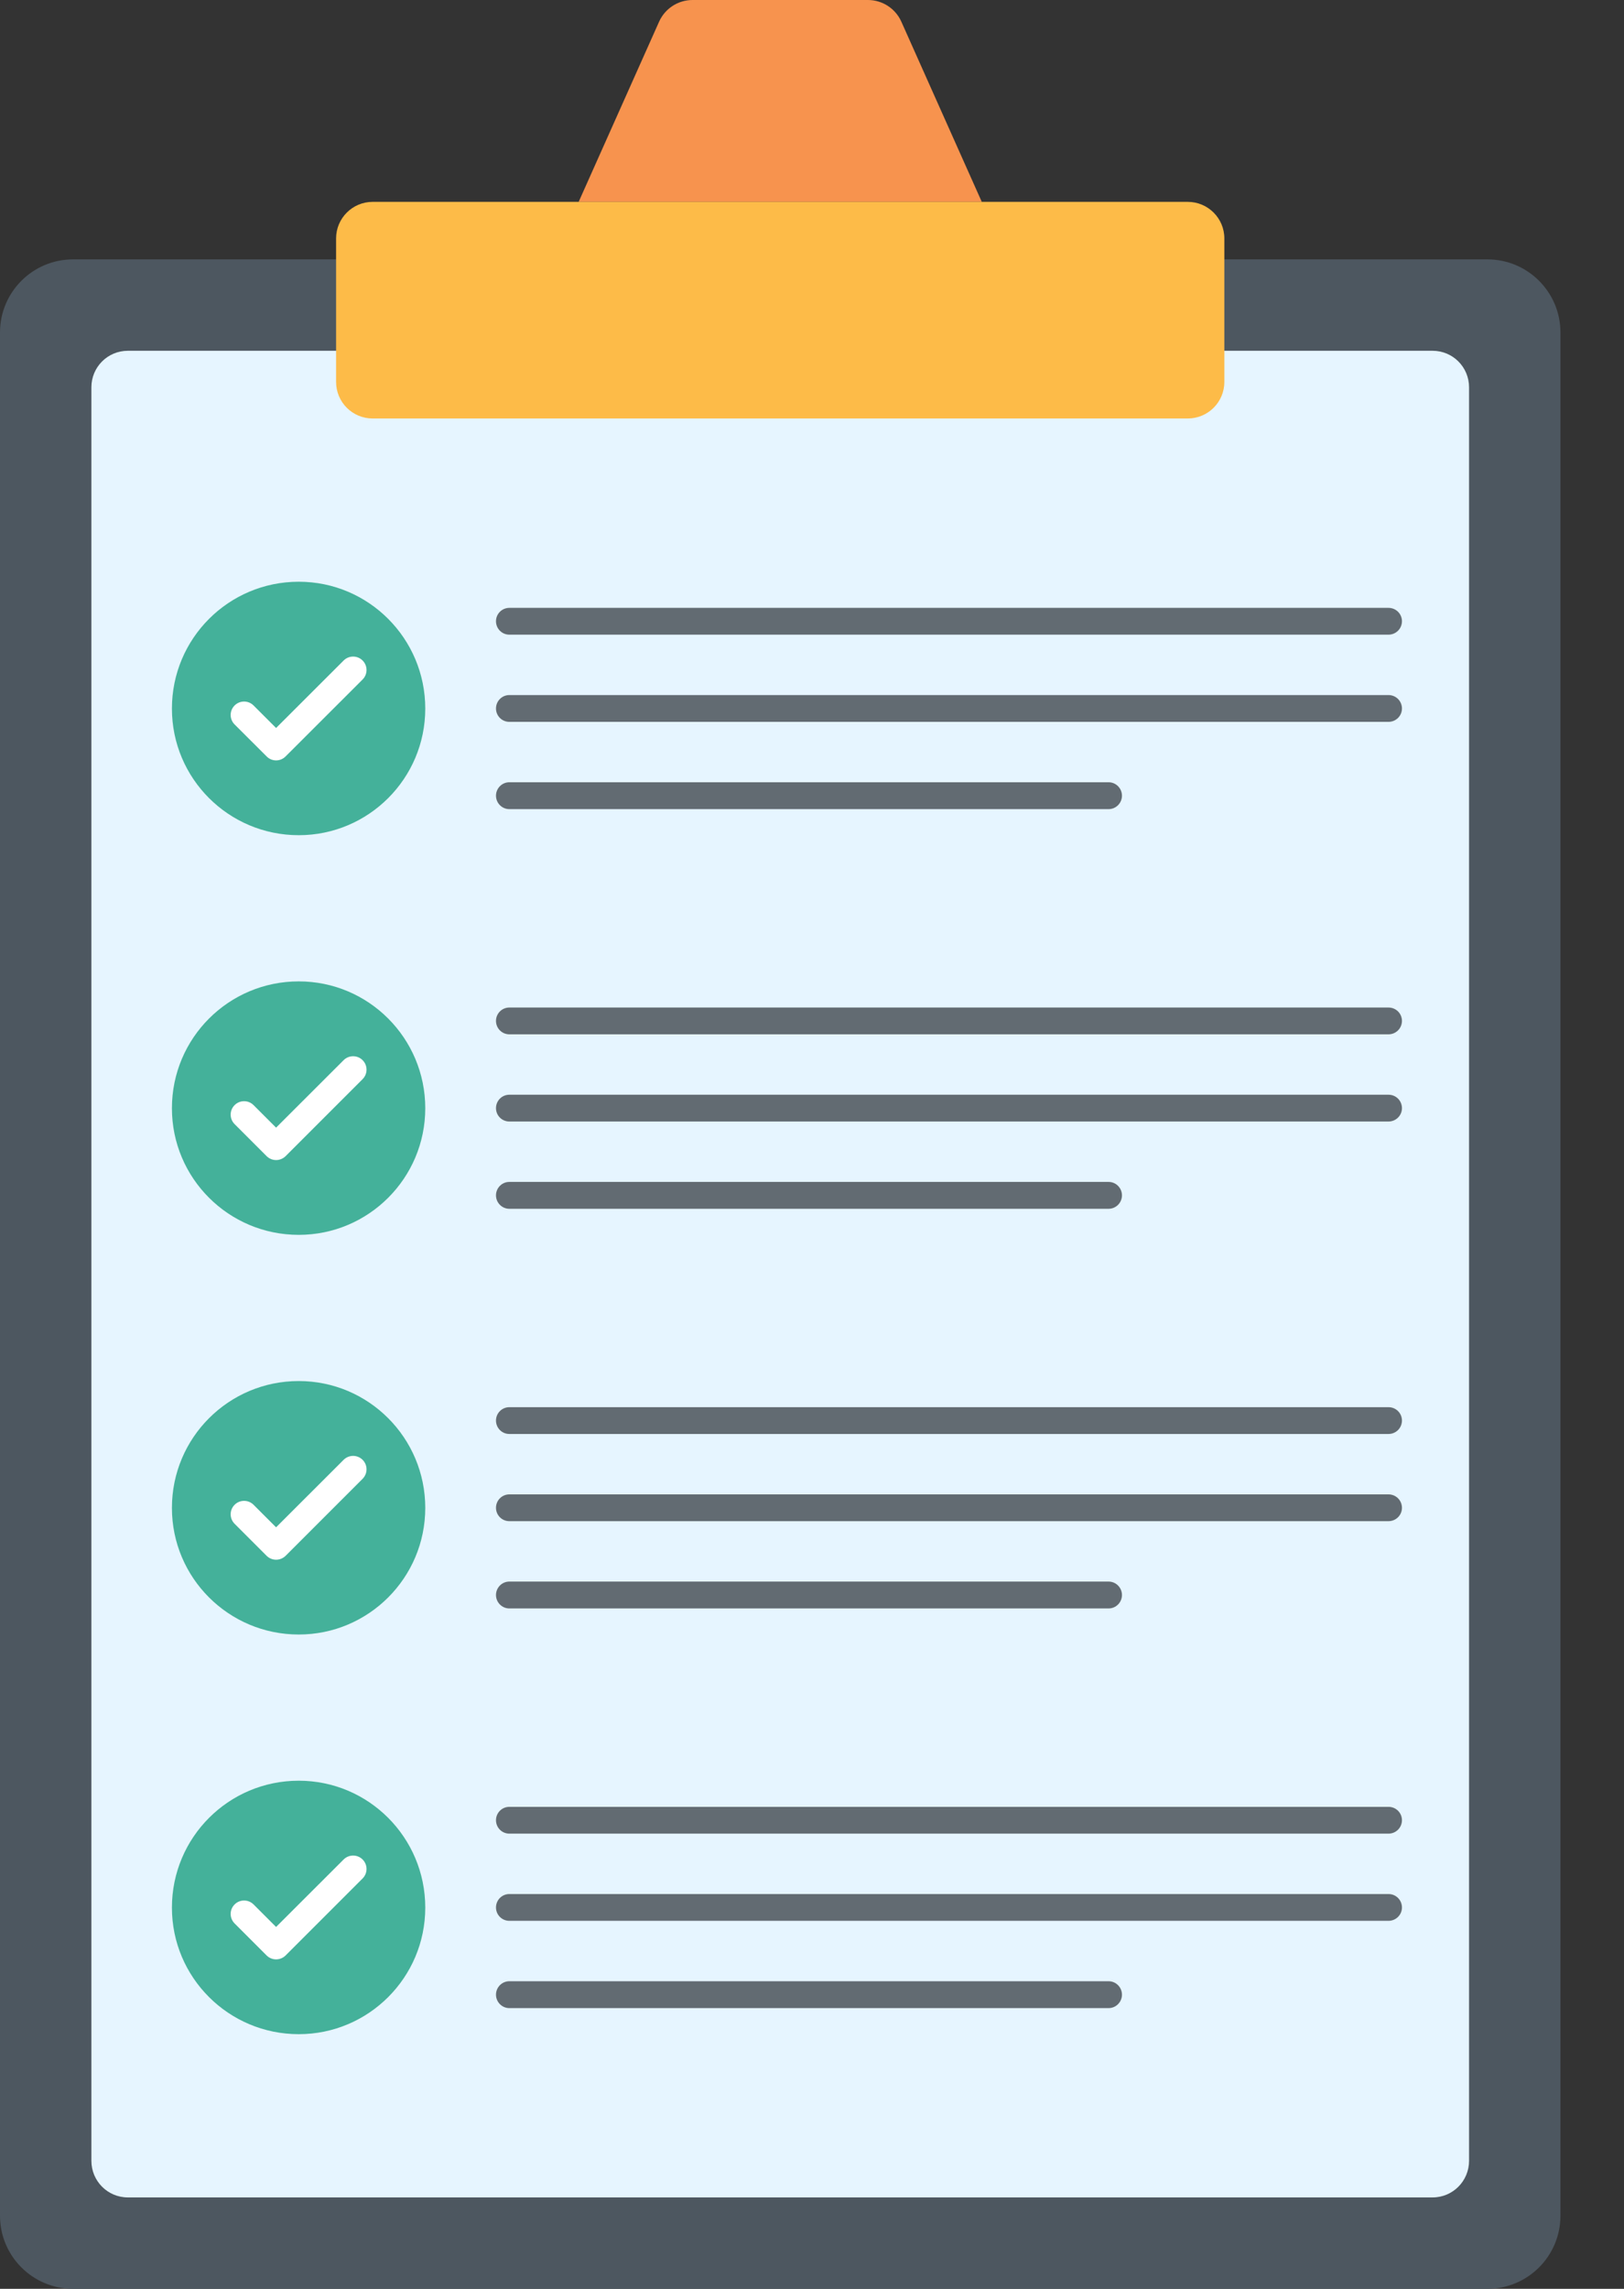<svg width="22" height="31" viewBox="0 0 22 31" fill="none" xmlns="http://www.w3.org/2000/svg">
<rect x="0" y="0" width="22" height="31" fill="#333333" stroke="none"/>
<path d="M8.929 0.293L7.839 2.734H13.3L12.21 0.293C12.13 0.115 11.953 0 11.758 0H9.382C9.186 0 9.009 0.115 8.929 0.293Z" fill="#F7934E"/>
<path d="M21.139 4.503V30.01C21.139 30.557 20.696 31 20.149 31H0.99C0.443 31 -0 30.557 -0 30.01V4.503C-0 3.956 0.443 3.513 0.99 3.513H20.149C20.696 3.513 21.139 3.956 21.139 4.503Z" fill="#4D5760"/>
<path d="M19.901 5.246V29.266C19.901 29.54 19.681 29.762 19.407 29.762H1.732C1.458 29.762 1.238 29.54 1.238 29.266V5.246C1.238 4.972 1.458 4.751 1.732 4.751H19.407C19.681 4.751 19.901 4.972 19.901 5.246Z" fill="#E6F5FF"/>
<path d="M16.586 3.229V5.173C16.586 5.447 16.364 5.668 16.09 5.668H5.048C4.775 5.668 4.553 5.447 4.553 5.173V3.229C4.553 2.956 4.775 2.734 5.048 2.734H16.09C16.364 2.734 16.586 2.956 16.586 3.229Z" fill="#FDBB48"/>
<path d="M5.761 9.597C5.761 10.544 4.993 11.312 4.047 11.312C3.097 11.312 2.329 10.544 2.329 9.597C2.329 8.648 3.097 7.879 4.047 7.879C4.993 7.879 5.761 8.648 5.761 9.597Z" fill="#44B19A"/>
<path d="M3.74 10.299C3.694 10.299 3.647 10.281 3.612 10.245L3.178 9.812C3.107 9.741 3.107 9.626 3.178 9.555C3.249 9.484 3.364 9.484 3.435 9.555L3.74 9.86L4.655 8.946C4.726 8.875 4.841 8.875 4.912 8.946C4.983 9.017 4.983 9.132 4.912 9.203L3.869 10.245C3.833 10.281 3.787 10.299 3.74 10.299Z" fill="white"/>
<path d="M18.81 8.596H6.9C6.8 8.596 6.719 8.515 6.719 8.414C6.719 8.314 6.8 8.233 6.9 8.233H18.81C18.911 8.233 18.992 8.314 18.992 8.414C18.992 8.515 18.91 8.596 18.81 8.596ZM18.81 9.777H6.9C6.8 9.777 6.719 9.696 6.719 9.596C6.719 9.495 6.8 9.414 6.9 9.414H18.81C18.911 9.414 18.992 9.495 18.992 9.596C18.992 9.696 18.91 9.777 18.81 9.777ZM15.018 10.959H6.9C6.8 10.959 6.719 10.877 6.719 10.777C6.719 10.677 6.8 10.595 6.9 10.595H15.018C15.118 10.595 15.199 10.677 15.199 10.777C15.199 10.877 15.118 10.959 15.018 10.959Z" fill="#626B72"/>
<path d="M5.761 15.01C5.761 15.957 4.993 16.725 4.047 16.725C3.097 16.725 2.329 15.957 2.329 15.01C2.329 14.061 3.097 13.292 4.047 13.292C4.993 13.292 5.761 14.061 5.761 15.01Z" fill="#44B19A"/>
<path d="M3.74 15.712C3.694 15.712 3.647 15.694 3.612 15.659L3.178 15.225C3.107 15.154 3.107 15.039 3.178 14.968C3.249 14.897 3.364 14.897 3.435 14.968L3.74 15.273L4.655 14.359C4.726 14.288 4.841 14.288 4.912 14.359C4.983 14.43 4.983 14.545 4.912 14.616L3.869 15.659C3.833 15.694 3.787 15.712 3.74 15.712Z" fill="white"/>
<path d="M18.81 14.009H6.9C6.8 14.009 6.719 13.928 6.719 13.827C6.719 13.727 6.8 13.646 6.9 13.646H18.81C18.911 13.646 18.992 13.727 18.992 13.827C18.992 13.928 18.91 14.009 18.81 14.009ZM18.81 15.19H6.9C6.8 15.19 6.719 15.109 6.719 15.009C6.719 14.908 6.8 14.827 6.9 14.827H18.81C18.911 14.827 18.992 14.908 18.992 15.009C18.992 15.109 18.91 15.19 18.81 15.19ZM15.018 16.372H6.9C6.8 16.372 6.719 16.29 6.719 16.19C6.719 16.09 6.8 16.008 6.9 16.008H15.018C15.118 16.008 15.199 16.09 15.199 16.19C15.199 16.29 15.118 16.372 15.018 16.372Z" fill="#626B72"/>
<path d="M5.761 20.423C5.761 21.37 4.993 22.138 4.047 22.138C3.097 22.138 2.329 21.37 2.329 20.423C2.329 19.474 3.097 18.705 4.047 18.705C4.993 18.705 5.761 19.474 5.761 20.423Z" fill="#44B19A"/>
<path d="M3.74 21.125C3.694 21.125 3.647 21.107 3.612 21.072L3.178 20.638C3.107 20.567 3.107 20.452 3.178 20.381C3.249 20.31 3.364 20.31 3.435 20.381L3.74 20.686L4.655 19.772C4.726 19.701 4.841 19.701 4.912 19.772C4.983 19.843 4.983 19.958 4.912 20.029L3.869 21.072C3.833 21.107 3.787 21.125 3.74 21.125Z" fill="white"/>
<path d="M18.81 19.422H6.9C6.8 19.422 6.719 19.341 6.719 19.24C6.719 19.14 6.8 19.059 6.9 19.059H18.81C18.911 19.059 18.992 19.14 18.992 19.24C18.992 19.341 18.91 19.422 18.81 19.422ZM18.81 20.603H6.9C6.8 20.603 6.719 20.522 6.719 20.422C6.719 20.321 6.8 20.24 6.9 20.24H18.81C18.911 20.24 18.992 20.321 18.992 20.422C18.992 20.522 18.91 20.603 18.81 20.603ZM15.018 21.785H6.9C6.8 21.785 6.719 21.703 6.719 21.603C6.719 21.503 6.8 21.421 6.9 21.421H15.018C15.118 21.421 15.199 21.503 15.199 21.603C15.199 21.703 15.118 21.785 15.018 21.785Z" fill="#626B72"/>
<path d="M5.761 25.837C5.761 26.783 4.993 27.551 4.047 27.551C3.097 27.551 2.329 26.783 2.329 25.837C2.329 24.887 3.097 24.118 4.047 24.118C4.993 24.118 5.761 24.887 5.761 25.837Z" fill="#44B19A"/>
<path d="M3.74 26.538C3.694 26.538 3.647 26.52 3.612 26.485L3.178 26.051C3.107 25.98 3.107 25.865 3.178 25.794C3.249 25.723 3.364 25.723 3.435 25.794L3.74 26.099L4.655 25.185C4.726 25.114 4.841 25.114 4.912 25.185C4.983 25.256 4.983 25.371 4.912 25.442L3.869 26.485C3.833 26.52 3.787 26.538 3.74 26.538Z" fill="white"/>
<path d="M18.81 24.835H6.9C6.8 24.835 6.719 24.754 6.719 24.653C6.719 24.553 6.8 24.472 6.9 24.472H18.81C18.911 24.472 18.992 24.553 18.992 24.653C18.992 24.754 18.91 24.835 18.81 24.835ZM18.81 26.016H6.9C6.8 26.016 6.719 25.935 6.719 25.835C6.719 25.734 6.8 25.653 6.9 25.653H18.81C18.911 25.653 18.992 25.734 18.992 25.835C18.992 25.935 18.91 26.016 18.81 26.016ZM15.018 27.198H6.9C6.8 27.198 6.719 27.116 6.719 27.016C6.719 26.916 6.8 26.834 6.9 26.834H15.018C15.118 26.834 15.199 26.916 15.199 27.016C15.199 27.116 15.118 27.198 15.018 27.198Z" fill="#626B72"/>
</svg>
